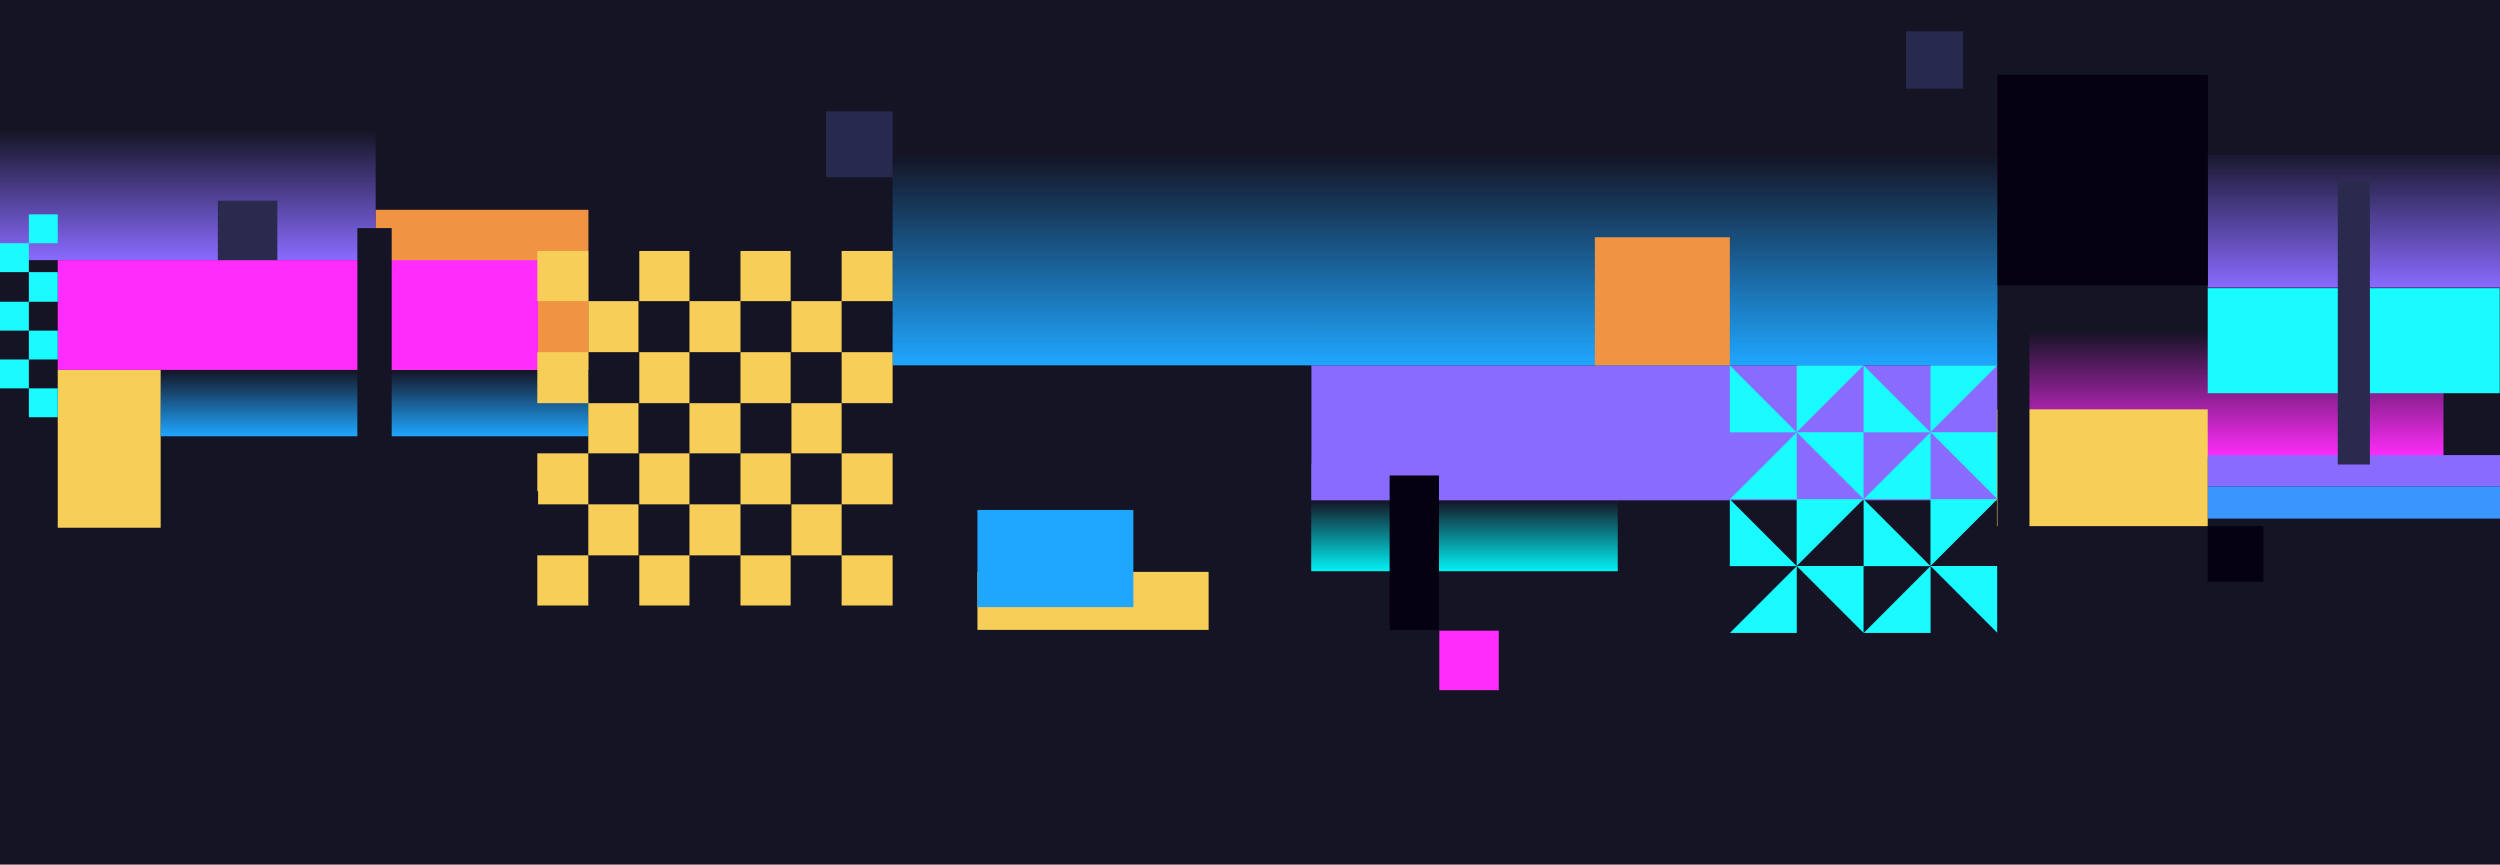 <?xml version="1.0" encoding="UTF-8"?>
<svg id="Layer_1" data-name="Layer 1" xmlns="http://www.w3.org/2000/svg" xmlns:xlink="http://www.w3.org/1999/xlink" viewBox="0 0 1092.95 378">
  <defs>
    <style>
      .cls-1 {
        fill: url(#linear-gradient-2);
      }

      .cls-2 {
        fill: #141424;
      }

      .cls-3 {
        fill: #896bff;
      }

      .cls-4 {
        fill: url(#linear-gradient-6);
      }

      .cls-5 {
        fill: #3a95ff;
      }

      .cls-6 {
        fill: #141425;
      }

      .cls-7 {
        fill: #28294e;
      }

      .cls-8 {
        fill: #1fa6ff;
      }

      .cls-9 {
        fill-rule: evenodd;
      }

      .cls-9, .cls-10 {
        fill: #19fbff;
      }

      .cls-11 {
        fill: #2a2a4f;
      }

      .cls-12 {
        fill: url(#linear-gradient-5);
      }

      .cls-13 {
        fill: #f09343;
      }

      .cls-14 {
        fill: #f7ce58;
      }

      .cls-15 {
        fill: #ff2cfb;
      }

      .cls-16 {
        fill: url(#linear-gradient-3);
      }

      .cls-17 {
        fill: #050111;
      }

      .cls-18 {
        fill: url(#linear-gradient);
      }

      .cls-19 {
        fill: url(#linear-gradient-4);
      }
    </style>
    <linearGradient id="linear-gradient" x1="970.74" y1="167.72" x2="970.74" y2="222.72" gradientTransform="translate(0 367.45) scale(1 -1)" gradientUnits="userSpaceOnUse">
      <stop offset="0" stop-color="#ff2cfb"/>
      <stop offset="1" stop-color="#ff2cfb" stop-opacity="0"/>
    </linearGradient>
    <linearGradient id="linear-gradient-2" x1="82.12" y1="253.72" x2="82.12" y2="310.72" gradientTransform="translate(0 367.45) scale(1 -1)" gradientUnits="userSpaceOnUse">
      <stop offset="0" stop-color="#896bff"/>
      <stop offset="1" stop-color="#896bff" stop-opacity="0"/>
    </linearGradient>
    <linearGradient id="linear-gradient-3" x1="1029.07" y1="241.72" x2="1029.07" y2="303.22" gradientTransform="translate(0 367.45) scale(1 -1)" gradientUnits="userSpaceOnUse">
      <stop offset="0" stop-color="#896bff"/>
      <stop offset="1" stop-color="#896bff" stop-opacity="0"/>
    </linearGradient>
    <linearGradient id="linear-gradient-4" x1="631.74" y1="207.72" x2="631.74" y2="299.72" gradientTransform="translate(0 367.45) scale(1 -1)" gradientUnits="userSpaceOnUse">
      <stop offset="0" stop-color="#1fa6ff"/>
      <stop offset="1" stop-color="#1fa6ff" stop-opacity="0"/>
    </linearGradient>
    <linearGradient id="linear-gradient-5" x1="163.74" y1="176.72" x2="163.74" y2="205.72" gradientTransform="translate(0 367.45) scale(1 -1)" gradientUnits="userSpaceOnUse">
      <stop offset="0" stop-color="#1fa6ff"/>
      <stop offset="1" stop-color="#1fa6ff" stop-opacity="0"/>
    </linearGradient>
    <linearGradient id="linear-gradient-6" x1="640.24" y1="117.72" x2="640.24" y2="148.72" gradientTransform="translate(0 367.45) scale(1 -1)" gradientUnits="userSpaceOnUse">
      <stop offset="0" stop-color="#01f1f4"/>
      <stop offset="1" stop-color="#01f1f4" stop-opacity="0"/>
    </linearGradient>
  </defs>
  <path class="cls-2" d="m0,0h1092.95v378H0V0Z"/>
  <path class="cls-13" d="m164.24,91.72h93v70h-93v-70Z"/>
  <path class="cls-14" d="m25.24,230.72v-69h45v69H25.24Z"/>
  <path class="cls-3" d="m573.24,159.72h300v59h-300v-59Z"/>
  <path class="cls-9" d="m873.19,218.22h.03v-.04l-.03.04Zm.03-.04v-29.24h-29.23l29.23,29.24Z"/>
  <path class="cls-9" d="m814.74,218.17v.04h29.27v-29.24l-29.23,29.24-.04-.04Z"/>
  <path class="cls-9" d="m814.77,159.72h-.04v.04l.04-.04Zm-.04.04v29.24h29.23l-29.23-29.24Z"/>
  <path class="cls-9" d="m873.24,159.76v-.04h-.04l.04.04Zm-.04-.04h-29.23v29.24l29.23-29.24Z"/>
  <path class="cls-9" d="m814.68,218.22h.03v-.04l-.03.04Zm.03-.04v-29.24h-29.23l29.23,29.24Z"/>
  <path class="cls-9" d="m756.24,218.17v.04h29.27v-29.24l-29.23,29.24-.04-.04Z"/>
  <path class="cls-9" d="m756.27,159.72h-.03v.04l.03-.04Zm-.03.04v29.24h29.23l-29.23-29.24Z"/>
  <path class="cls-9" d="m814.74,159.76v-.04h-.03l.03.04Zm-.04-.04h-29.23v29.24l29.23-29.24Z"/>
  <path class="cls-9" d="m873.19,276.72h.03v-.04l-.03.04Zm.03-.04v-29.24h-29.23l29.23,29.24Z"/>
  <path class="cls-9" d="m814.74,276.67v.04h.04l-.04-.04Zm.04.04h29.23v-29.24l-29.23,29.24Z"/>
  <path class="cls-9" d="m814.77,218.22h-.03v.03l.03-.03Zm-.03.04v29.24h29.23l-29.23-29.24Z"/>
  <path class="cls-9" d="m873.24,218.26v-.04h-.04l.04.04Zm-.04-.04h-29.23v29.24l29.23-29.24Z"/>
  <path class="cls-9" d="m814.68,276.72h.03v-.04l-.03.04Zm.03-.04v-29.24h-29.23l29.23,29.24Z"/>
  <path class="cls-9" d="m756.24,276.67v.04h.03l-.03-.04Zm.04.04h29.23v-29.24l-29.23,29.24Z"/>
  <path class="cls-9" d="m756.27,218.22h-.03v.03l.03-.03Zm-.03.04v29.24h29.23l-29.23-29.24Z"/>
  <path class="cls-9" d="m814.74,218.26v-.04h-.03l.03.04Zm-.04-.04h-29.23v29.24l29.23-29.24Z"/>
  <path class="cls-18" d="m873.24,144.72h195v55h-195v-55Z"/>
  <path class="cls-6" d="m279.24,139.72h294v63h-294v-63Z"/>
  <path class="cls-1" d="m0,56.72h164.24v57H0v-57Z"/>
  <path class="cls-16" d="m965.2,125.72v-58h127.74v58h-127.74Z"/>
  <path class="cls-19" d="m390.24,159.72v-92h483v92h-483Z"/>
  <path class="cls-15" d="m25.24,161.72v-48h210v48H25.24Z"/>
  <path class="cls-12" d="m70.24,190.72v-29h187v29H70.24Z"/>
  <path class="cls-10" d="m965.17,171.89v-45.91h127.65v45.92h-127.65Z"/>
  <path class="cls-14" d="m234.9,109.72h22.3v21.93h-22.3v-21.93Z"/>
  <path class="cls-14" d="m279.49,109.72h21.93v21.93h-21.93v-21.93Z"/>
  <path class="cls-14" d="m323.72,109.72h21.93v21.93h-21.93v-21.93Z"/>
  <path class="cls-14" d="m346.01,131.65h21.93v22.3h-21.93v-22.3Z"/>
  <path class="cls-14" d="m234.9,153.96h22.3v22.3h-22.3v-22.3Z"/>
  <path class="cls-14" d="m279.49,153.96h21.93v22.3h-21.93v-22.3Z"/>
  <path class="cls-14" d="m323.72,153.96h21.93v22.3h-21.93v-22.3Z"/>
  <path class="cls-14" d="m257.19,176.26h21.93v21.93h-21.93v-21.93Z"/>
  <path class="cls-14" d="m301.42,176.26h22.3v21.93h-22.3v-21.93Z"/>
  <path class="cls-14" d="m346.01,176.26h21.93v21.93h-21.93v-21.93Z"/>
  <path class="cls-14" d="m234.9,198.19h22.3v22.3h-22.3v-22.3Z"/>
  <path class="cls-14" d="m257.19,220.49h21.93v22.3h-21.93v-22.3Z"/>
  <path class="cls-14" d="m301.42,220.49h22.3v22.3h-22.3v-22.3Z"/>
  <path class="cls-14" d="m346.01,220.49h21.93v22.3h-21.93v-22.3Z"/>
  <path class="cls-14" d="m234.9,242.79h22.3v21.93h-22.3v-21.93Z"/>
  <path class="cls-14" d="m279.49,242.79h21.93v21.93h-21.93v-21.93Z"/>
  <path class="cls-14" d="m323.72,242.79h21.93v21.93h-21.93v-21.93Z"/>
  <path class="cls-14" d="m257.19,131.65h21.93v22.3h-21.93v-22.3Z"/>
  <path class="cls-14" d="m301.42,131.65h22.3v22.3h-22.3v-22.3Z"/>
  <path class="cls-14" d="m279.49,198.19h21.93v22.3h-21.93v-22.3Z"/>
  <path class="cls-14" d="m323.72,198.19h21.93v22.3h-21.93v-22.3Z"/>
  <path class="cls-14" d="m367.94,109.72h22.3v21.93h-22.3v-21.93Z"/>
  <path class="cls-14" d="m367.94,198.19h22.3v22.3h-22.3v-22.3Z"/>
  <path class="cls-14" d="m367.94,242.79h22.3v21.93h-22.3v-21.93Z"/>
  <path class="cls-14" d="m367.94,153.96h22.3v22.3h-22.3v-22.3Z"/>
  <path class="cls-10" d="m0,106.34h12.62v12.62H0v-12.62Z"/>
  <path class="cls-10" d="m0,131.92h12.62v12.62H0v-12.62Z"/>
  <path class="cls-10" d="m0,157.16h12.62v12.62H0v-12.62Z"/>
  <path class="cls-10" d="m12.62,93.72h12.62v12.62h-12.62v-12.62Z"/>
  <path class="cls-10" d="m12.62,144.54h12.62v12.62h-12.62v-12.62Z"/>
  <path class="cls-10" d="m12.62,169.78h12.62v12.62h-12.62v-12.62Z"/>
  <path class="cls-10" d="m12.62,118.96h12.62v12.96h-12.62v-12.96Z"/>
  <path class="cls-3" d="m965.17,198.96h127.78v13.71h-127.78v-13.71Z"/>
  <path class="cls-4" d="m573.24,218.72h134v31h-134v-31Z"/>
  <path class="cls-14" d="m427.32,250.01h101.06v25.36h-101.06v-25.36Z"/>
  <path class="cls-17" d="m607.51,207.87h21.58v67.5h-21.58v-67.5Z"/>
  <path class="cls-5" d="m965.17,212.66h127.78v14.05h-127.78v-14.05Z"/>
  <path class="cls-17" d="m873.24,32.72h92v92h-92V32.72Z"/>
  <path class="cls-13" d="m697.24,103.72h59v56h-59v-56Z"/>
  <path class="cls-6" d="m213.24,214.72h22v22h-22v-22Z"/>
  <path class="cls-11" d="m95.24,87.72h26v26h-26v-26Z"/>
  <path class="cls-7" d="m361.12,48.72h29.12v28.78h-29.12v-28.78Z"/>
  <path class="cls-6" d="m7.24,241.72h23v23H7.24v-23Z"/>
  <path class="cls-7" d="m833.24,13.72h25v25h-25V13.72Z"/>
  <path class="cls-17" d="m965.17,230.01h24.32v24.33h-24.32v-24.33Z"/>
  <path class="cls-15" d="m629.24,275.72h26v26h-26v-26Z"/>
  <path class="cls-14" d="m873.01,178.96h92.16v51.06h-92.16v-51.06Z"/>
  <path class="cls-6" d="m873.24,281.72v-142h14v142h-14Z"/>
  <path class="cls-11" d="m1022.03,203.07v-123.7h14.05v123.7h-14.05Z"/>
  <path class="cls-6" d="m156.24,238.72V99.72h15v139h-15Z"/>
  <path class="cls-8" d="m427.32,222.94h68.17v42.49h-68.17v-42.49Z"/>
</svg>